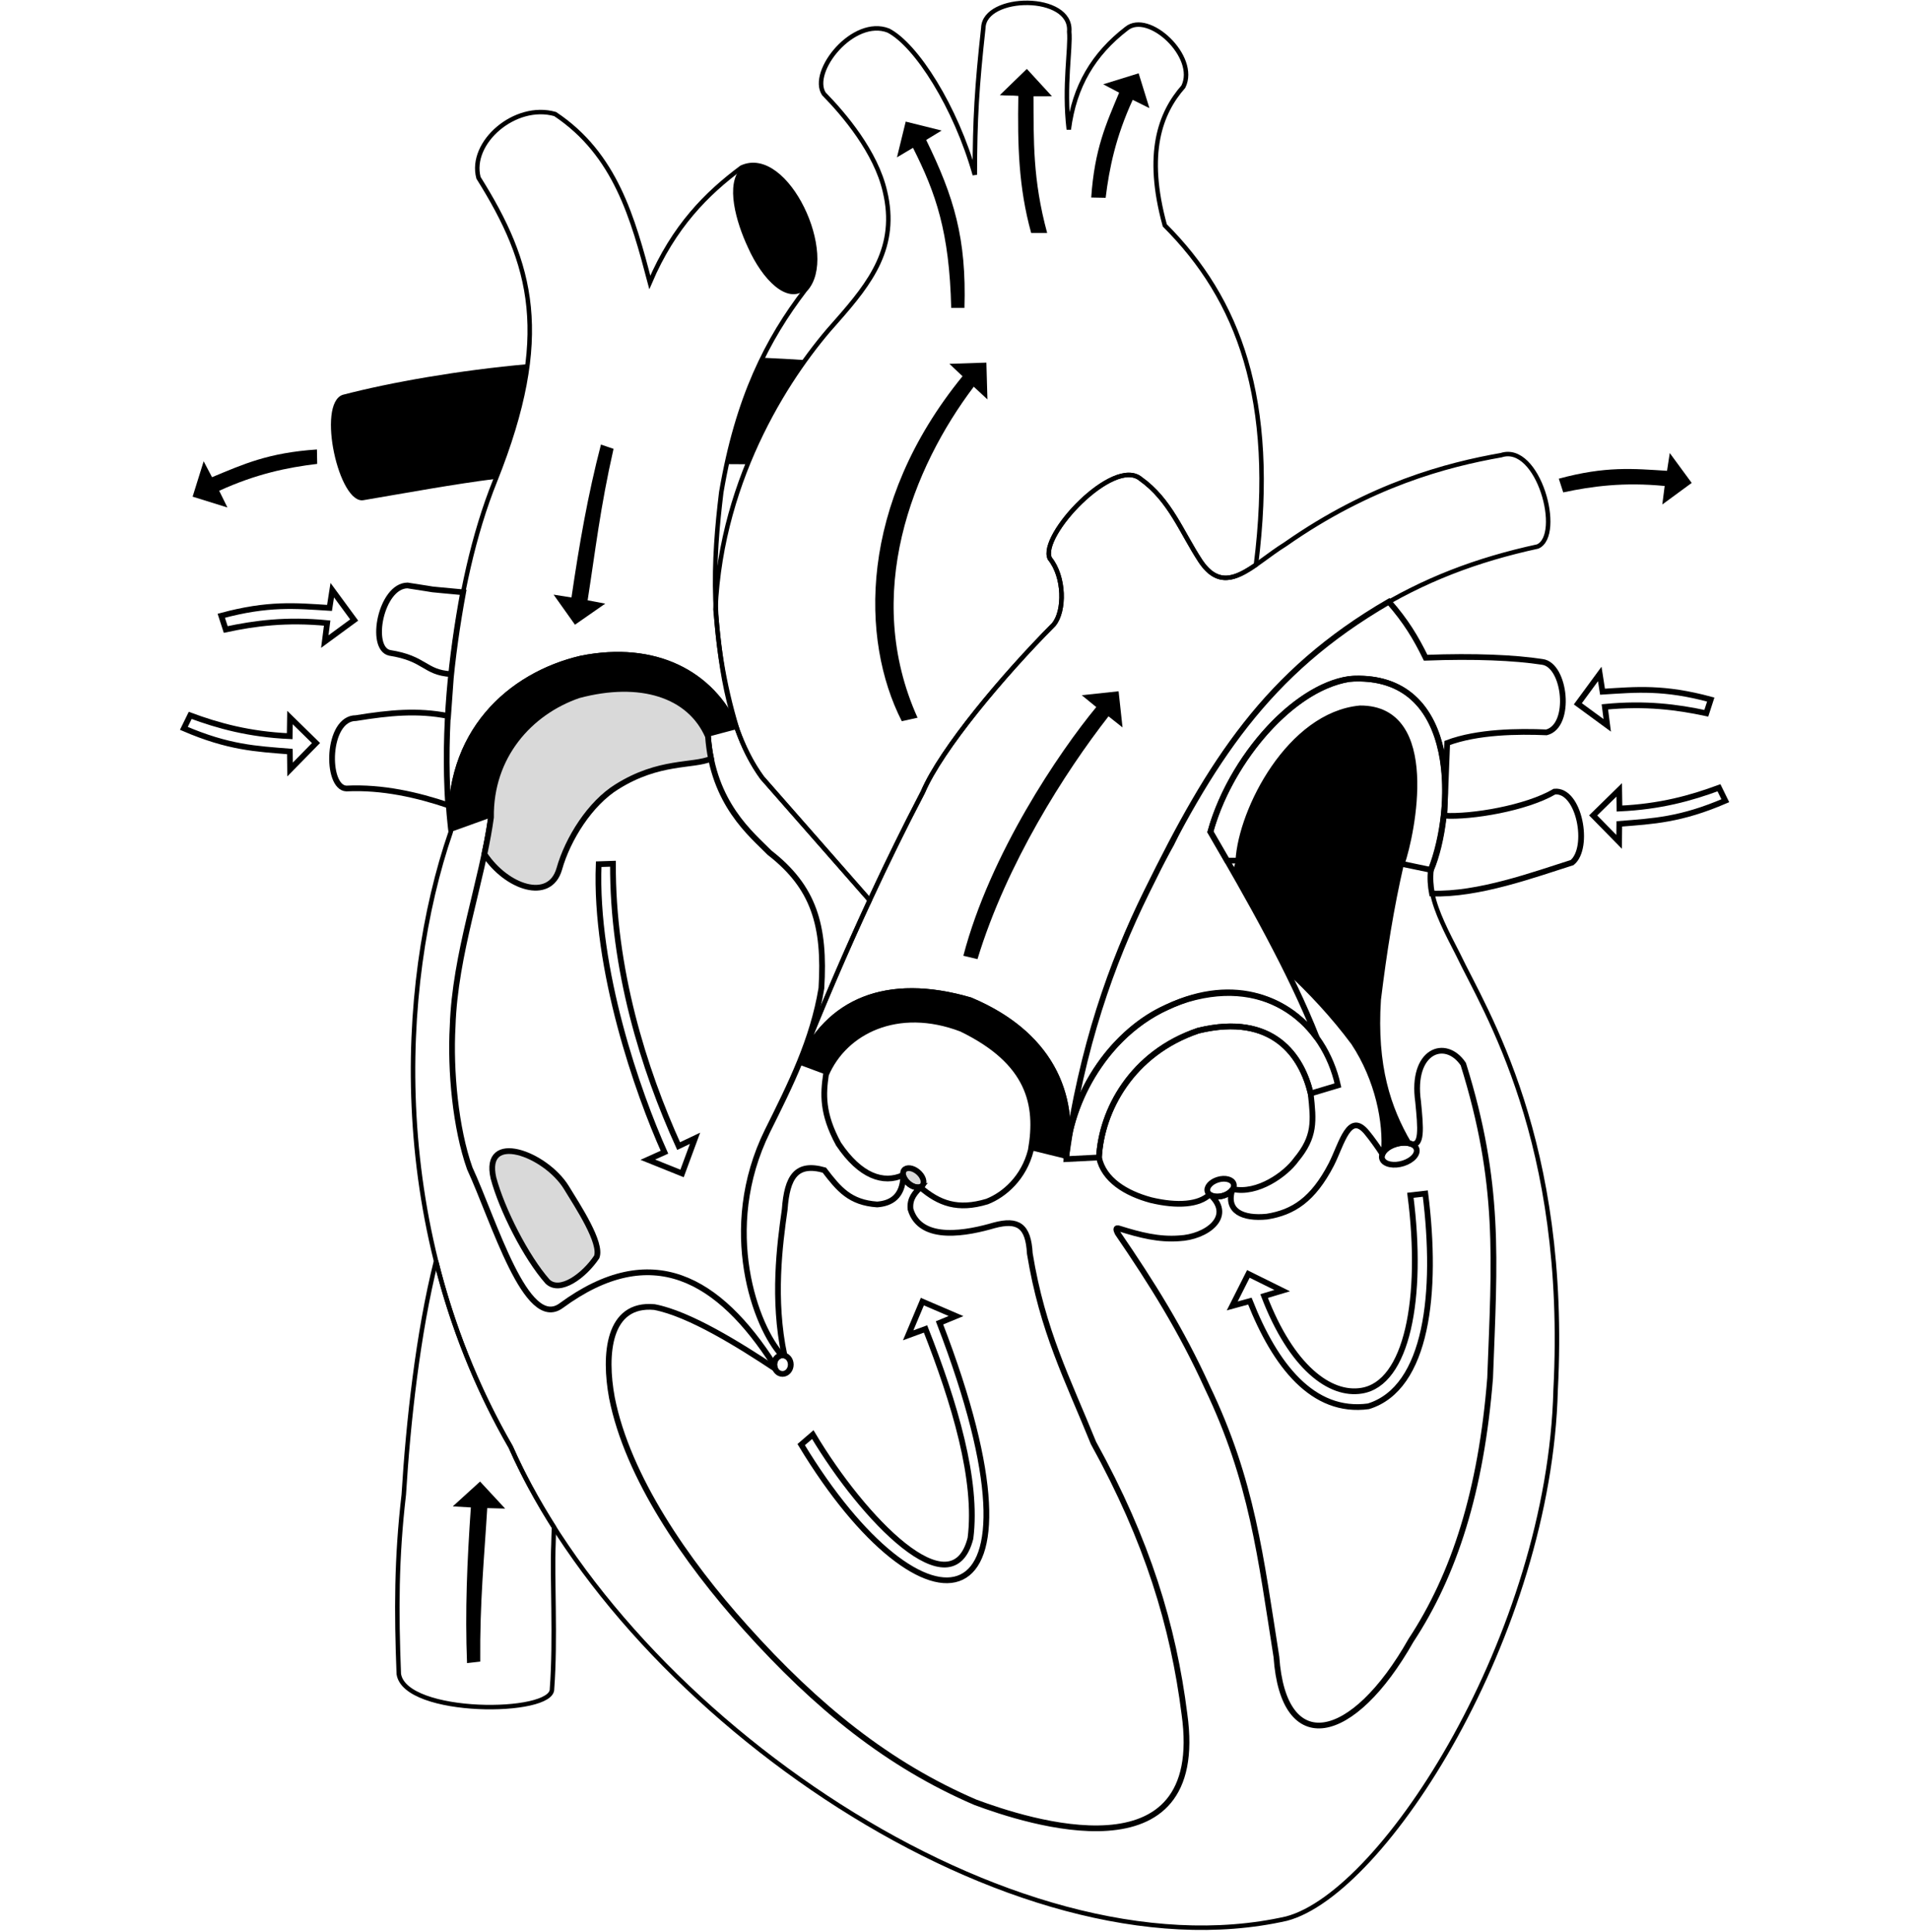 <svg width="852" height="862" viewBox="0 0 852 862" fill="none" xmlns="http://www.w3.org/2000/svg">

    <path id="11" fill-rule="evenodd"
        d="M324.157 207.049C327.209 207.055 330.305 207.075 333.469 207.105C341.294 188.946 348.423 175.05 359.401 160.649C353.064 160.238 346.658 159.881 340.171 159.594C333.67 172.798 328.242 188.12 324.157 207.049Z"
        fill="black" />

    <path id="11" fill-rule="evenodd"
        d="M152.844 176.141C141.144 180.243 151.209 225.459 162.282 223.112C181.853 219.798 202.71 215.933 221.168 213.622C228.973 193.904 233.507 177.217 235.347 162.458C205.009 165.157 174.239 170.551 152.844 176.141Z"
        fill="black" />

    <path id="11" fill-rule="evenodd"
        d="M101.451 226.4L85.926 221.566L90.85 205.778C92.123 208.147 93.302 210.515 94.576 212.884C108.665 207.031 119.735 201.966 141.377 200.514L141.493 206.947C128.222 208.543 114.309 211.392 97.772 218.941L101.451 226.4Z"
        fill="black" />

    <path id="11" fill-rule="evenodd"
        d="M213.444 79.319C209.249 63.549 229.809 45.784 247.639 50.885C274.561 68.834 282.294 97.271 289.872 125.985C300.573 100.909 315.256 86.316 330.781 74.75C350.817 65.46 373.417 114.379 359.111 129.335C342.256 151.406 329.003 177.078 321.749 219.549C318.11 249.576 316.069 282.803 328.831 325.229C317.689 299.995 292.163 286.952 259.24 293.5C227.207 300.972 198.522 326.893 201.058 371.153C195.851 330.171 201.793 261.532 220.814 214.52C246.651 149.77 237.422 117.619 213.444 79.319Z"
        stroke="black" stroke-width="2" />

    <path id="11" fill-rule="evenodd"
        d="M315.771 328.685L328.83 325.229C317.689 299.995 292.163 286.953 259.24 293.5C227.206 300.972 198.521 326.893 201.058 371.153L219.02 364.688C218.627 337.475 236.167 317.746 258.072 310.181C285.43 302.882 307.593 309.945 315.771 328.685Z"
        fill="black" />

    <path id="11" fill-rule="evenodd"
        d="M330.781 74.75C350.816 65.46 373.417 114.379 359.11 129.335C351.159 135.76 340.176 125.058 333.585 110.272C328.463 99.284 323.273 81.915 330.781 74.75Z"
        fill="black" />

    <path id="11" fill-rule="evenodd"
        d="M269.979 269.292L256.478 278.69L246.949 265.28L254.92 266.544C258.416 242.699 262.187 220.953 268.067 198.326L273.682 200.237C267.734 226.445 265.59 245.668 262.129 267.801L269.979 269.292Z"
        fill="black" />

    <path id="18" fill-rule="evenodd"
        d="M319.147 271.784C321.75 211.803 353.178 165.244 373.43 142.968C388.386 125.972 400.671 110.084 394.739 85.356C390.72 67.852 376.602 51.119 367.502 41.858C361.089 31.86 380.659 7.493 396.292 13.636C408.74 20.089 426.291 47.596 434.838 77.975C434.876 52.974 435.754 38.754 438.632 12.461C439.073 -2.52 478.417 -2.93 476.953 14.125C477.674 21.769 474.457 38.111 476.753 57.761C479.234 38.372 487.82 24.101 502.505 12.783C512.282 4.768 534.446 25.252 527.87 38.654C517.599 50.339 510.74 68.269 519.578 100.536C552.436 133.362 569.544 178.136 560.248 251.97C551.175 258.245 543.112 261.742 535.462 250.246C526.987 237.345 522.002 223.048 508.78 213.636C496.688 203.626 463.4 239.046 468.301 249.194C474.884 257.324 475.046 272.572 470.043 278.608C447.574 301.239 419.867 334.107 411.672 353.356C404.026 367.976 396.07 384.084 387.944 401.609L339.975 346.958C323.371 324.219 321.1 291.44 319.147 271.784Z"
        stroke="black" stroke-width="2" />

    <path id="18" fill-rule="evenodd"
        d="M400.11 70.193L404.015 54.25L420.036 58.239C417.738 59.636 415.439 61.034 413.141 62.431C425.582 87.907 431.149 106.383 430.215 137.36H424.308C423.501 103.429 417.444 86.122 407.261 65.941L400.11 70.193Z"
        fill="black" />
    <path id="18" fill-rule="evenodd"
        d="M469.244 42.949L458.044 30.742L445.989 42.443C448.663 42.734 451.573 42.507 454.247 42.798C453.887 64.611 454.326 83.504 459.975 103.913H467.103C460.63 80.025 461.119 62.864 461.015 42.961L469.244 42.949Z"
        fill="black" />
    <path id="18" fill-rule="evenodd"
        d="M512.722 48.239L507.915 32.705L492.118 37.601C494.485 38.879 496.851 40.062 499.218 41.34C493.34 55.418 488.255 66.48 486.765 88.118L493.197 88.246C494.817 74.978 497.691 61.07 505.269 44.546L512.722 48.239Z"
        fill="black" />
    <path id="18" fill-rule="evenodd"
        d="M440.465 178.177L440.001 161.768L423.499 162.3C425.452 164.149 427.406 165.998 429.358 167.847C382.876 224.892 383.745 285.401 402.266 321.728L409.295 320.186C384.468 265.047 407.158 208.538 434.369 172.515L440.465 178.177Z"
        fill="black" />

    <path id="19" fill-rule="evenodd"
        d="M356.494 474.953L368.434 479.4C376.63 460.15 400.334 448.109 428.868 458.98C459.236 473.734 463.43 492.668 459.818 513.126C464.766 514.304 470.347 515.759 475.295 516.936C480.132 492.159 471.876 462.352 432.911 445.953C395.425 435.012 369.009 446.408 356.494 474.953Z"
        fill="black" />

    <path id="19" fill-rule="evenodd"
        d="M356.494 474.953C375.405 427.31 394.333 386.51 411.672 353.357C419.868 334.107 447.575 301.24 470.044 278.609C475.046 272.572 474.884 257.324 468.302 249.194C463.4 239.047 496.688 203.627 508.781 213.637C522.002 223.048 526.987 237.346 535.463 250.247C546.597 266.981 558.609 251.945 573.34 242.816C611.21 216.255 645.59 207.28 669.642 203.052C686.236 197.652 697.386 238.731 685.924 243.799C658.786 249.694 634.998 258.661 611.628 273.21C573.202 296.79 543.988 332.235 522.73 376.613C500.08 415.824 483.719 460.067 475.295 516.936C480.132 492.159 471.876 462.352 432.911 445.953C395.425 435.011 369.009 446.407 356.494 474.953Z"
        stroke="black" stroke-width="2" />

    <path id="19" fill-rule="evenodd"
        d="M500.73 324.509L498.976 308.39L482.539 310.141C484.622 311.842 486.93 313.738 489.014 315.439C472.591 335.325 441.608 380.885 429.731 426.375L436.03 427.878C448.907 385.447 475.073 344.42 494.477 319.562L500.73 324.509Z"
        fill="black" />

    <path id="19" fill-rule="evenodd"
        d="M741.51 225.051L754.622 215.436L744.836 202.104C744.401 204.757 744.056 207.381 743.62 210.035C728.395 209.076 716.279 207.882 695.34 213.54L697.32 219.661C710.389 216.86 724.474 215.034 742.566 216.801L741.51 225.051Z"
        fill="black" />


    <path id="20"
        d="M632.921 313.9C633.159 314.167 633.437 314.437 633.667 314.712M549.324 387.364L550.636 389.583L552.405 383.949C553.689 361.157 575.381 319.002 606.662 316.022C641.668 315.813 629.883 372.067 625.29 385.371L625.151 385.846C620.768 404.888 617.635 424.429 615.002 445.971C613.083 475.668 619.457 494.515 628.582 510.053C624.812 509.177 618.922 511.009 617.057 514.104C618.191 501.022 614.551 481.732 603.651 465.252C594.613 453.094 584.442 442.21 573.563 432.176C571.21 427.774 558.609 402.998 549.324 387.364Z"
        fill="black" />

    <path id="20" fill-rule="evenodd"
        d="M608.511 420.682L599.415 434.224L586.42 425.377L594.148 423.821C589.621 401.551 589.557 387.137 592.475 370.886L598.827 372.178C596.36 391.754 596.935 401.257 600.944 421.996L608.511 420.682Z"
        fill="black" />

    <path id="16" fill-rule="evenodd"
        d="M177.89 746.789C180.722 765.388 246.81 765.052 246.235 753.407C247.917 731.04 246.204 703.844 246.883 688.931C246.926 686.498 247.014 683.958 247.142 681.333C239.618 669.491 233.107 657.501 227.815 645.51C212.259 618.582 201.464 590.525 194.51 562.575C186.459 594.576 182.066 634.625 180.119 666.723C176.784 695.428 176.795 718.862 177.89 746.789Z"
        stroke="black" stroke-width="2" />
    <path id="16" fill-rule="evenodd" clip-rule="evenodd"
        d="M225.333 672.999L214.147 660.938L201.977 672.008L210.034 672.473C208.364 696.515 207.409 718.565 208.328 741.925L214.222 741.256C214 714.383 216.006 695.144 217.344 672.782L225.333 672.999Z"
        fill="black" />

    <path id="-2" fill-rule="evenodd"
        d="M573.88 855.913C617.505 844.473 691.196 728.81 693.916 620.126C699.674 508.822 662.372 450.919 650.477 425.946C645.236 415.745 640.66 406.929 638.927 398.614L638.752 398.609C638.157 395.471 637.829 391.721 638.275 388.079L625.316 385.354C625.26 385.522 625.205 385.69 625.151 385.845C620.768 404.887 617.635 424.429 615.002 445.971C613.082 475.668 619.457 494.514 628.581 510.052C624.811 509.176 618.922 511.008 617.056 514.103C618.191 501.021 614.551 481.732 603.651 465.251C594.612 453.094 584.441 442.21 573.562 432.176L573.477 432.018C578.752 442.606 583.532 453.044 587.401 462.929C577.492 447.511 551.341 434.677 520.578 449.342C500.057 458.192 482.187 481.021 476.949 506.53L477.071 505.822C476.554 509.087 476.071 512.412 475.626 515.804C475.67 515.245 475.722 514.688 475.78 514.131C475.636 515.072 475.476 516.008 475.295 516.936C475.503 515.531 475.717 514.137 475.935 512.748C476.02 512.047 476.115 511.346 476.219 510.648C478.54 487.284 468.63 460.985 432.911 445.953C395.425 435.011 369.009 446.407 356.495 474.953C367.066 448.319 377.643 423.825 387.945 401.609L339.976 346.958C335.13 340.323 331.507 332.831 328.754 325.061C317.574 299.938 292.089 286.968 259.24 293.501C227.271 300.958 198.639 326.791 201.046 370.891L201.062 371.134C177.375 439.861 172.537 549.82 227.815 645.51C280.351 764.54 451.186 883.67 573.88 855.913ZM552.403 383.947L547.344 383.91C548.437 385.81 549.536 387.727 550.636 389.657L552.403 383.947Z"
        fill="none" stroke="black" stroke-width="2" />

    <path id="14" fill-rule="evenodd" clip-rule="evenodd"
        d="M374.029 510.329C366.58 496.644 367.217 487.917 368.435 479.4C376.631 460.15 400.335 448.108 428.869 458.98C459.237 473.734 463.43 492.668 459.819 513.126C456.741 525.416 447.986 533.021 440.296 536.025C427.219 539.972 418.922 536.86 410.512 529.64C406.41 530.207 403.353 526.556 402.864 524.205C394.11 528.188 383.732 524.801 374.029 510.329Z"
        stroke="black" stroke-width="2.56" />

    <path id="14"
        d="M405.365 528.017C407.634 529.894 410.383 530.244 411.505 528.8C412.627 527.356 411.698 524.665 409.429 522.788C407.16 520.912 404.411 520.562 403.288 522.006C402.166 523.45 403.096 526.141 405.365 528.017Z"
        stroke="black" fill="#D9D9D9" stroke-width="2.56" />


    <path id="23" fill-rule="evenodd" clip-rule="evenodd"
        d="M616.67 514.822C618.496 510.696 625.606 509.033 628.88 510.128C634.642 512.261 633.707 503.081 632.584 491.494C629.319 468.615 644.827 462.944 652.735 474.704C669.391 528.056 666.714 561.409 664.703 614.761C660.716 665.1 648.728 702.438 629.408 731.776C603.286 777.905 572.498 784.033 569.377 739.162C562.313 694.494 558.583 660.66 538.516 618.824C526.945 593.352 513.804 572.431 498.557 550.133C498.066 549.044 497.136 547.279 499.501 548.137C508.579 550.97 516.906 553.125 526.06 552.425C537.87 551.899 550.438 543.016 540.076 533.169C542.9 534.637 547.68 533.511 549.735 530.712C546.644 540.366 554.437 543.813 565.146 542.741C576.864 540.872 585.693 535.215 593.863 519.473C598.59 510.146 601.815 495.42 609.847 505.393C611.925 507.891 614.886 512.082 616.67 514.822Z"
        stroke="black" stroke-width="2.56" />


    <path id="23" fill-rule="evenodd" clip-rule="evenodd"
        d="M571.954 575.767L556.866 568.305L549.663 582.592L557.527 580.44C568.829 609.081 585.618 630.728 610.434 627.362C636.702 619.241 641.344 576.44 635.799 532.477L629.137 533.232C635.075 579.314 627.623 617.187 607.379 620.405C593.314 622.726 576.095 610.034 563.885 578.184L571.954 575.767Z"
        stroke="black" stroke-width="2.56" />


    <path id="17" fill-rule="evenodd" clip-rule="evenodd"
        d="M443.461 546.642C454.102 543.811 458.704 546.739 459.373 559.216C465.072 593.97 476.105 614.919 487.766 643.712C511.881 687.399 523.369 725.352 528.344 764.645C538.814 839.265 457.609 812.396 435.068 804.011C396.473 787.417 364.467 761.724 332.461 725.991C306.014 696.561 279.951 658.913 272.957 623.523C269.403 604.235 271.185 581.197 291.927 583.1C307.653 586.117 329.883 600.056 345.701 610.523C344.313 606.574 347.645 603.928 349.919 604.695C344.644 579.654 347.782 555.413 350.038 539.602C351.084 525.005 355.206 518.47 367.708 522.012C374.286 530.618 379.167 536.464 391.262 537.326C397.54 536.865 402.669 533.802 402.944 524.549C403.895 527.49 407.239 530.191 410.537 529.615C408.317 532.107 405.629 534.552 406.16 539.477C410.659 554.574 432.151 549.941 443.461 546.642Z"
        stroke="black" stroke-width="2.56" />

    <path id="17" fill-rule="evenodd" clip-rule="evenodd"
        d="M405.113 595.705L411.439 580.665L426.443 587.109L419.095 590.149C472.998 730.027 411.909 734.639 357.388 644.458L362.57 639.992C385.055 677.78 424.646 718.588 432.899 686.243C436.21 660.234 425.755 625.694 412.856 592.86L405.113 595.705Z"
        stroke="black" stroke-width="2.56" />


    <path id="22"
        d="M513.356 535.374C502.317 532.386 492.334 526.395 490.224 516.345C491.306 495.581 504.683 469.85 534.545 459.773C568.001 451.697 580.77 471.29 584.666 487.827C586.031 500.226 586.705 507.084 578.132 517.41C573.54 523.809 560.91 532.915 549.906 530.467C547.528 534.038 541.8 534.603 539.598 532.857C534.894 537.401 525.334 538.247 513.356 535.374Z M545.671 533.411C548.877 532.442 550.94 530.057 550.278 528.084C549.616 526.112 546.48 525.298 543.273 526.268C540.066 527.237 538.004 529.622 538.666 531.595C539.328 533.567 542.464 534.381 545.671 533.411Z"
        stroke="black" stroke-width="2.56" />


    <path id="21"
        d="M625.993 518.964C630.182 517.62 632.772 514.628 631.778 512.282C630.785 509.935 626.584 509.122 622.395 510.466C618.206 511.81 615.616 514.802 616.61 517.149C617.603 519.495 621.804 520.308 625.993 518.964Z"
        stroke="black" stroke-width="2.56" />


    <path id="15"
        d="M349.059 612.93C351.096 612.93 352.747 611.064 352.747 608.762C352.747 606.46 351.096 604.594 349.059 604.594C347.023 604.594 345.372 606.46 345.372 608.762C345.372 611.064 347.023 612.93 349.059 612.93Z"
        stroke="black" stroke-width="2.56" />


    <path id="12" fill-rule="evenodd" clip-rule="evenodd"
        d="M181.769 261.178C169.921 261.324 164.528 289.088 173.762 291.237C189.895 293.754 189.196 299.997 201.225 300.75L199.879 319.406C186.318 316.721 173.803 317.928 158.795 320.352C145.626 320.299 145.194 351.39 154.502 351.764C170.676 350.976 186.302 354.65 199.909 359.214C197.697 324.472 201.399 292.421 206.599 264.225C185.372 262.183 199.607 263.846 181.769 261.178Z"
        stroke="black" stroke-width="2.56" />

    <path id="12" fill-rule="evenodd" clip-rule="evenodd"
        d="M475.655 517.091L490.224 516.345C491.306 495.581 504.684 469.85 534.546 459.773C568.002 451.697 580.771 471.29 584.667 487.827L596.817 484.188C590.668 456.658 566.172 435.187 529.869 445.734C495.706 456.231 476.758 489.936 475.655 517.091Z"
        stroke="black" stroke-width="2.56" />


    <path id="12" fill-rule="evenodd" clip-rule="evenodd"
        d="M547.344 383.91L552.404 383.949C553.689 361.157 575.381 319.002 606.662 316.022C641.668 315.813 629.883 372.066 625.29 385.371L638.315 388.087C648.212 365.17 652.813 299.145 601.953 302.906C573.47 307.714 547.387 343.296 539.929 371.075L547.344 383.91Z"
        stroke="black" stroke-width="2.56" />


    <path id="12" fill-rule="evenodd" clip-rule="evenodd"
        d="M716.947 323.591L703.835 313.976L713.621 300.643C714.056 303.297 714.401 305.921 714.837 308.575C730.062 307.616 742.178 306.422 763.117 312.08L761.137 318.201C748.067 315.4 733.983 313.574 715.891 315.341L716.947 323.591Z"
        stroke="black" stroke-width="2.56" />


    <path id="12" fill-rule="evenodd" clip-rule="evenodd"
        d="M722.279 352.379L710.667 363.761L722.249 375.567C722.302 372.878 722.271 370.232 722.325 367.543C737.531 366.327 749.694 365.786 769.616 357.209L766.786 351.431C754.248 356.062 740.566 359.872 722.406 360.695L722.279 352.379Z"
        stroke="black" stroke-width="2.56" />


    <path id="12" fill-rule="evenodd" clip-rule="evenodd"
        d="M144.879 286.214L157.991 276.599L148.205 263.266C147.77 265.92 147.425 268.544 146.989 271.198C131.764 270.239 119.648 269.045 98.709 274.703L100.689 280.824C113.759 278.023 127.843 276.197 145.935 277.964L144.879 286.214Z"
        stroke="black" stroke-width="2.56" />

    <path id="12" fill-rule="evenodd" clip-rule="evenodd"
        d="M129.352 320.099L140.964 331.481L129.382 343.287C129.329 340.598 129.36 337.952 129.306 335.263C114.099 334.047 101.937 333.506 82.015 324.929L84.845 319.151C97.383 323.782 111.065 327.592 129.225 328.415L129.352 320.099Z"
        stroke="black" stroke-width="2.56" />

    <path id="12" fill-rule="evenodd" clip-rule="evenodd"
        d="M701.271 384.814C709.359 378.222 704.546 352.07 693.433 353.143C680.791 360.563 656.3 364.643 644.272 363.89L645.554 331.443C659.115 326.339 677.277 326.183 689.869 326.714C701.231 323.784 698.33 296.607 687.985 295.283C675.57 293.386 657.787 292.591 635.945 293.428C631.561 284.466 627.127 277.09 619.524 268.426C565.025 300.054 540.025 339.681 511.526 397.809C495.64 430.044 482.679 466.819 475.626 515.804C477.937 486.698 497.596 459.254 520.578 449.342C551.341 434.677 575.73 446.574 587.389 462.941C575.949 433.707 556.527 399.592 539.92 371.096C550.49 333.381 583.193 302.09 605.934 302.688C650.642 302.995 649.071 360.08 638.303 387.86C637.817 391.571 638.145 395.408 638.752 398.61C659.442 399.31 684.239 390.203 701.271 384.814Z"
        stroke="black" stroke-width="2.56" />


    <path id="13" fill-rule="evenodd" clip-rule="evenodd"
        d="M315.82 328.512C318.018 358.648 335.294 372.26 343.284 380.412C363.02 395.762 368.124 412.765 366.401 440.871C362.585 464.019 352.639 483.84 342.345 504.537C320.668 548.554 337.333 592.4 348.78 604.592C347.456 604.681 345.259 606.138 345.36 608.947C320.773 570.544 290.724 552.757 250.275 582.509C234.713 593.803 220.519 544.987 209.54 521.205C203.208 503.384 200.805 477.581 201.907 457.839C202.944 425.455 214.982 393.738 219.02 364.687C218.628 337.474 236.167 317.746 258.072 310.18C285.43 302.881 307.642 309.771 315.82 328.512Z"
        stroke="black" stroke-width="2.56" />

    <path id="13" fill-rule="evenodd" clip-rule="evenodd"
        d="M315.82 328.512C316.048 331.643 316.541 335.514 317.192 338.475C309.05 341.945 294.077 339.144 275.202 350.977C263.277 358.34 253.303 374.066 249.462 387.701C245.166 402.481 225.957 395.937 216.086 381.03C217.256 375.5 218.274 370.048 219.02 364.687C218.627 337.475 236.167 317.746 258.072 310.18C285.43 302.881 307.642 309.772 315.82 328.512Z"
        fill="#D9D9D9" stroke="black" stroke-width="2.56" />

    <path id="13" fill-rule="evenodd" clip-rule="evenodd" fill="#D9D9D9"
        d="M220.117 525.532C215.29 504.397 243.208 514.572 252.601 529.706C257.776 538.186 268.561 554.494 266.169 560.756C260.429 569.28 249.731 577.02 244.252 571.715C234.641 560.843 223.857 539.535 220.117 525.532Z"
        stroke="black" stroke-width="2.56" />


    <path id="13" fill-rule="evenodd" clip-rule="evenodd"
        d="M310.034 507.799L304.242 523.489L288.971 517.349L296.395 514.005C284.562 487.603 265.211 432.514 267.058 385.534L273.431 385.322C273.176 432.203 287.051 476.784 302.717 511.284L310.034 507.799Z"
        stroke="black" stroke-width="2.56" />


</svg>
